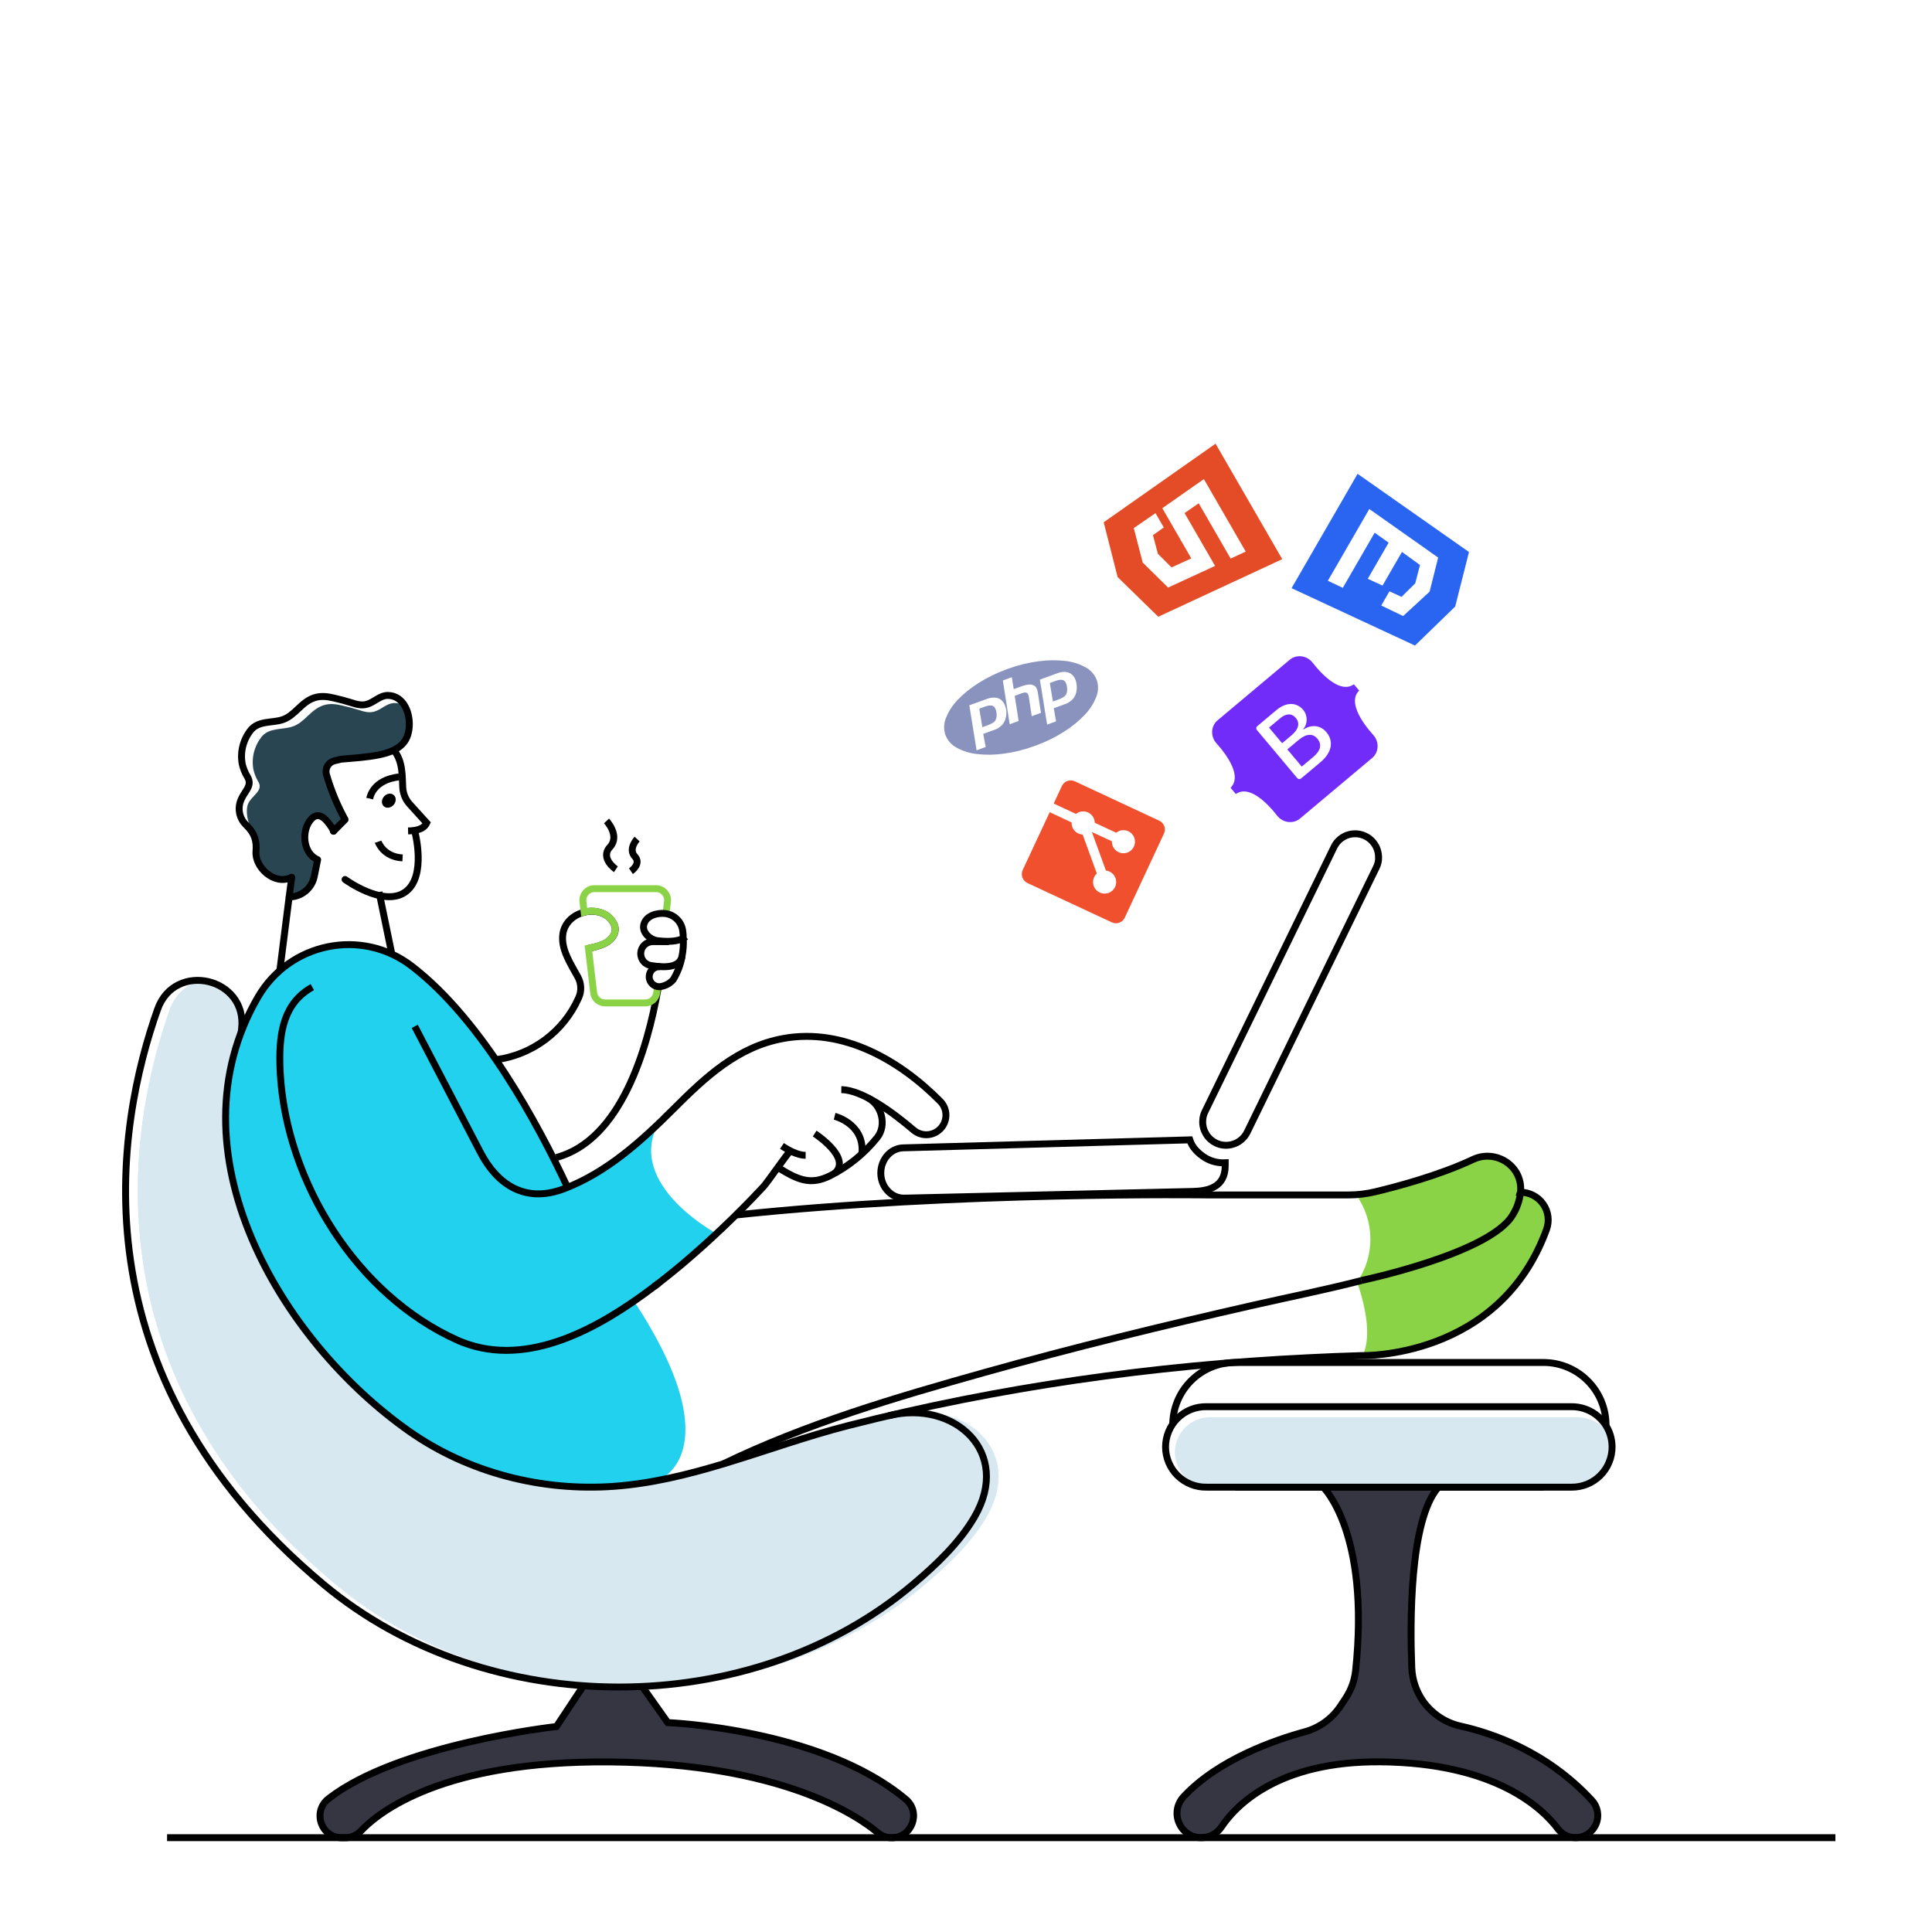 <svg width="80" height="80" viewBox="0 0 80 80" fill="none" xmlns="http://www.w3.org/2000/svg">
<path d="M16.79 30.64C16.566 31.014 16.097 31.173 15.694 31.253C15.178 31.359 14.646 31.387 14.124 31.433L13.821 31.508C13.763 31.526 13.71 31.555 13.664 31.593C13.618 31.631 13.579 31.678 13.552 31.732C13.524 31.785 13.506 31.843 13.501 31.903C13.495 31.962 13.502 32.023 13.52 32.08C13.707 32.725 13.966 33.348 14.29 33.938L13.809 34.417C13.674 34.233 13.667 33.911 13.485 33.942C13.309 33.767 13.101 33.681 12.886 33.916C12.466 34.376 12.534 35.332 13.152 35.596L13.014 36.285C12.966 36.526 12.836 36.742 12.646 36.898C12.457 37.054 12.219 37.14 11.973 37.14L12.08 36.325C11.36 36.689 10.543 35.901 10.6 35.253C10.637 34.808 10.536 34.501 10.207 34.178C10.185 34.157 10.318 34.077 10.297 34.055C10.205 33.774 10.192 33.446 10.284 33.261C10.444 32.929 10.915 32.736 10.698 32.374C10.603 32.217 10.534 32.045 10.493 31.866C10.449 31.628 10.457 31.383 10.516 31.148C10.575 30.914 10.684 30.695 10.834 30.506C11.154 30.122 11.674 30.225 12.099 30.089C12.617 29.929 12.856 29.374 13.398 29.203C13.667 29.117 13.917 29.157 14.186 29.218C14.414 29.271 14.64 29.33 14.864 29.401C15.088 29.471 15.285 29.529 15.504 29.464C15.793 29.384 16.017 29.113 16.333 29.111C16.49 29.108 16.645 29.157 16.771 29.251C17.005 29.671 17.006 30.281 16.79 30.64Z" fill="#284551"/>
<path d="M43.45 28.024V28.022" stroke="#CCDDE2" stroke-width="0.286" stroke-miterlimit="10"/>
<path d="M20.598 45.321V45.319" stroke="black" stroke-width="0.286" stroke-miterlimit="10"/>
<path d="M13.788 34.354C13.703 34.206 13.601 34.069 13.486 33.944C13.31 33.769 13.102 33.683 12.887 33.918C12.466 34.378 12.534 35.334 13.153 35.598L13.014 36.286C12.967 36.527 12.837 36.744 12.647 36.9C12.458 37.056 12.22 37.141 11.974 37.142" stroke="black" stroke-width="0.286" stroke-linecap="round" stroke-linejoin="round"/>
<path d="M11.587 40.19C11.622 39.922 11.71 39.221 11.794 38.552C11.874 37.932 11.945 37.335 11.973 37.138L12.08 36.325" stroke="black" stroke-width="0.286" stroke-linecap="round" stroke-linejoin="round"/>
<path d="M16.526 32.173C16.526 32.173 15.505 32.223 15.307 33.069" stroke="black" stroke-width="0.286" stroke-miterlimit="10"/>
<path d="M16.898 34.407C17.176 34.4 17.538 34.359 17.669 34.077L16.965 33.3C16.793 33.11 16.692 32.866 16.677 32.61C16.649 32.181 16.699 31.499 16.288 31.046" stroke="black" stroke-width="0.286" stroke-miterlimit="10"/>
<path d="M16.296 33.332C16.411 33.205 16.417 33.022 16.308 32.924C16.2 32.826 16.019 32.85 15.904 32.978C15.789 33.105 15.783 33.288 15.891 33.386C15.999 33.484 16.18 33.459 16.296 33.332Z" fill="black"/>
<path d="M16.226 39.51L15.696 36.938" stroke="black" stroke-width="0.286" stroke-miterlimit="10"/>
<path d="M29.672 51.081L26.254 53.877C30.366 60.149 27.254 61.3 27.254 61.3C26.65 61.416 26.04 61.498 25.427 61.545C22.454 61.76 19.405 60.993 16.954 59.274C11.994 55.794 7.674 48.83 9.978 42.766C10.172 42.253 10.409 41.757 10.686 41.284C10.925 40.873 11.23 40.503 11.587 40.19C12.213 39.642 12.984 39.286 13.807 39.166C14.63 39.045 15.47 39.165 16.227 39.51C16.517 39.643 16.791 39.807 17.044 40C18.339 40.991 19.517 42.4 20.532 43.878C21.433 45.215 22.244 46.611 22.96 48.056C23.158 48.45 23.337 48.823 23.495 49.165C24.931 48.584 26.135 47.597 27.255 46.532C25.901 49.06 29.672 51.081 29.672 51.081Z" fill="#22D1EE"/>
<path d="M27.28 53.126C27.214 53.177 27.146 53.23 27.078 53.28" stroke="black" stroke-width="0.286" stroke-miterlimit="10"/>
<path d="M17.174 42.5C18.08 44.236 18.987 45.975 19.894 47.718C20.578 49.033 21.734 49.845 23.362 49.222C25.133 48.543 26.562 47.246 27.883 45.925C29.205 44.603 30.544 43.339 32.452 42.998C34.918 42.558 37.252 43.902 38.932 45.6C39.061 45.73 39.143 45.899 39.164 46.081C39.185 46.262 39.144 46.446 39.048 46.602C38.986 46.701 38.904 46.786 38.806 46.851C38.709 46.916 38.598 46.959 38.483 46.977C38.367 46.995 38.248 46.989 38.136 46.957C38.023 46.925 37.918 46.87 37.829 46.794C37.033 46.115 35.738 45.133 34.837 45.12" stroke="black" stroke-width="0.286" stroke-miterlimit="10"/>
<path d="M32.379 47.45C32.656 47.635 33.04 47.84 33.36 47.84" stroke="black" stroke-width="0.286" stroke-miterlimit="10"/>
<path d="M35.926 45.457C36.517 45.749 36.732 46.603 36.315 47.114C35.787 47.769 35.124 48.305 34.373 48.685C33.55 49.095 33.022 48.845 32.213 48.344" stroke="black" stroke-width="0.286" stroke-miterlimit="10"/>
<path d="M34.56 46.222C34.56 46.222 35.73 46.512 35.698 47.647C35.696 47.696 35.688 47.744 35.673 47.79" stroke="black" stroke-width="0.286" stroke-miterlimit="10"/>
<path d="M33.734 46.938C33.734 46.938 35.302 47.951 34.556 48.589" stroke="black" stroke-width="0.286" stroke-miterlimit="10"/>
<path d="M64.038 50.91C62.19 55.99 57.017 56.133 56.425 56.133C56.673 55.61 56.74 54.693 56.197 53.085C56.561 52.553 56.752 51.923 56.745 51.279C56.739 50.635 56.534 50.008 56.159 49.485C56.166 49.478 56.17 49.47 56.177 49.463C56.435 49.447 56.692 49.409 56.944 49.347C57.837 49.134 59.597 48.667 60.994 48.01C61.941 47.562 63.046 48.279 62.965 49.325C62.965 49.338 62.965 49.351 62.96 49.366C63.145 49.366 63.327 49.411 63.491 49.496C63.655 49.582 63.796 49.705 63.902 49.857C64.008 50.009 64.076 50.184 64.099 50.367C64.123 50.55 64.102 50.737 64.038 50.91Z" fill="#8BD346"/>
<path d="M40.324 62.823C39.702 63.891 38.733 64.801 37.797 65.594C34.502 68.383 30.197 69.799 25.877 69.855C21.542 69.799 17.222 68.379 13.911 65.615C3.451 56.88 5.342 46.567 7.034 41.792C7.093 41.627 7.174 41.47 7.274 41.326C7.406 41.132 7.578 40.969 7.778 40.846C7.977 40.724 8.201 40.645 8.434 40.615C9.322 40.738 10.128 41.474 9.986 42.615C9.986 42.659 9.968 42.72 9.964 42.764C7.662 48.828 11.983 55.793 16.94 59.273C19.189 60.851 21.942 61.627 24.678 61.577H24.71C24.944 61.572 25.179 61.561 25.413 61.544C26.95 61.432 28.443 61.064 29.922 60.618C31.658 60.099 33.375 59.47 35.11 59.029C35.719 58.874 36.33 58.724 36.945 58.584C37.299 58.511 37.662 58.486 38.023 58.51C40.154 58.654 41.65 60.548 40.324 62.823Z" fill="#D7E8F0"/>
<path d="M40.85 62.823C40.228 63.891 39.258 64.801 38.322 65.594C34.896 68.497 30.375 69.915 25.874 69.855C21.54 69.799 17.219 68.379 13.909 65.615C3.451 56.88 5.342 46.567 7.034 41.792C7.093 41.627 7.174 41.47 7.274 41.326C7.406 41.132 7.578 40.969 7.778 40.846C7.977 40.724 8.201 40.645 8.434 40.615C9.322 40.738 10.128 41.474 9.986 42.615C9.986 42.659 9.968 42.72 9.964 42.764C7.662 48.828 11.983 55.793 16.94 59.273C19.189 60.851 21.942 61.627 24.678 61.577H24.71C25.122 61.583 25.532 61.572 25.939 61.544C27.476 61.432 28.969 61.064 30.449 60.618C32.185 60.099 33.902 59.47 35.636 59.029C36.245 58.874 36.857 58.724 37.47 58.584C37.653 58.547 37.837 58.522 38.023 58.51C40.418 58.349 42.284 60.364 40.85 62.823Z" fill="#D7E8F0"/>
<path d="M26.597 69.84L27.65 71.329C27.65 71.329 34.02 71.578 37.507 74.504C38.151 75.046 37.766 76.097 36.924 76.097C36.713 76.098 36.509 76.024 36.347 75.888C35.524 75.197 32.379 73.024 25.266 72.958C18.334 72.894 15.676 75.038 14.941 75.82C14.857 75.908 14.756 75.978 14.644 76.026C14.532 76.074 14.411 76.098 14.29 76.097H14.153C13.289 76.097 12.923 75.006 13.606 74.477C16.516 72.213 23.04 71.492 23.04 71.492L24.154 69.812" fill="#353642"/>
<path d="M54.79 61.58C54.79 61.58 56.741 63.434 56.132 69.18C56.088 69.59 55.945 69.984 55.716 70.327L55.504 70.647C55.156 71.168 54.632 71.545 54.028 71.71C52.754 72.058 50.442 72.864 49.014 74.392C48.41 75.039 48.859 76.094 49.744 76.094C49.909 76.094 50.072 76.054 50.217 75.976C50.363 75.898 50.487 75.786 50.578 75.649C51.16 74.774 52.921 72.915 57.168 72.954C61.958 72.999 63.888 74.903 64.506 75.724C64.592 75.838 64.703 75.931 64.83 75.996C64.958 76.06 65.099 76.093 65.242 76.094C65.421 76.093 65.596 76.041 65.745 75.942C65.895 75.844 66.012 75.704 66.084 75.54C66.155 75.376 66.177 75.194 66.146 75.018C66.116 74.841 66.035 74.677 65.913 74.546C64.045 72.517 61.76 71.76 60.499 71.479C59.866 71.343 59.306 70.974 58.93 70.447C58.643 70.039 58.479 69.557 58.459 69.059C58.389 67.278 58.352 62.953 59.559 61.582" fill="#353642"/>
<path d="M29.938 60.621C33.37 58.955 37.094 57.862 40.755 56.834C44.44 55.798 48.161 54.895 51.893 54.046C53.384 53.708 54.889 53.406 56.373 53.025" stroke="black" stroke-width="0.286" stroke-miterlimit="10"/>
<path d="M33.157 47.817H33.16H33.161" stroke="black" stroke-width="0.286" stroke-miterlimit="10"/>
<path d="M32.773 47.6C32.558 47.813 31.79 48.95 31.597 49.154C30.538 50.289 29.412 51.361 28.227 52.363C27.929 52.611 27.613 52.867 27.28 53.127C27.214 53.177 27.146 53.23 27.078 53.28C24.822 54.992 21.878 56.64 19.158 55.584C19.086 55.558 19.016 55.527 18.946 55.496C14.774 53.628 11.858 48.95 11.604 44.434C11.595 44.286 11.59 44.14 11.589 43.995C11.566 42.761 11.749 41.526 12.933 40.875" stroke="black" stroke-width="0.286" stroke-miterlimit="10"/>
<path d="M9.985 42.748L10.002 42.617C10.267 40.487 7.243 39.769 6.526 41.792C4.834 46.566 2.943 56.877 13.406 65.613C20.158 71.254 31.091 71.293 37.818 65.594C38.754 64.802 39.723 63.891 40.346 62.822C41.923 60.122 39.515 57.956 36.799 58.621" stroke="black" stroke-width="0.286" stroke-miterlimit="10"/>
<path d="M26.597 69.84L27.65 71.329C27.65 71.329 34.02 71.578 37.507 74.504C38.151 75.046 37.766 76.097 36.924 76.097C36.713 76.098 36.509 76.024 36.347 75.888C35.524 75.197 32.379 73.024 25.266 72.958C18.334 72.894 15.676 75.038 14.941 75.82C14.857 75.908 14.756 75.978 14.644 76.026C14.532 76.074 14.411 76.098 14.29 76.097H14.153C13.289 76.097 12.923 75.006 13.606 74.477C16.516 72.213 23.04 71.492 23.04 71.492L24.154 69.812" stroke="black" stroke-width="0.286" stroke-miterlimit="10"/>
<path d="M23.04 47.928C25.71 47.208 26.81 43.441 27.253 40.908" stroke="black" stroke-width="0.286" stroke-miterlimit="10"/>
<path d="M20.53 43.881C21.271 43.784 21.976 43.498 22.576 43.051C23.176 42.604 23.651 42.01 23.956 41.327C24.02 41.191 24.051 41.042 24.047 40.892C24.043 40.742 24.003 40.595 23.932 40.463C23.641 39.924 23.206 39.299 23.31 38.653C23.384 38.197 23.759 37.876 24.19 37.773C24.408 37.715 24.638 37.719 24.854 37.784C24.983 37.821 25.103 37.886 25.204 37.974C25.305 38.063 25.386 38.173 25.439 38.297C25.544 38.542 25.419 38.785 25.227 38.946C25.034 39.105 24.808 39.162 24.573 39.226C24.543 39.235 24.459 39.253 24.367 39.27" stroke="black" stroke-width="0.286" stroke-miterlimit="10"/>
<path d="M56.37 53.023C56.37 53.023 61.633 51.921 62.622 50.333C62.808 50.043 62.923 49.715 62.96 49.373" stroke="black" stroke-width="0.286" stroke-miterlimit="10"/>
<path d="M30.467 50.311C39.649 49.336 50.012 49.48 50.012 49.48H55.828C56.204 49.481 56.578 49.437 56.944 49.349C57.837 49.136 59.597 48.67 60.993 48.011C61.941 47.564 63.045 48.281 62.965 49.327C62.965 49.34 62.965 49.354 62.96 49.369C63.145 49.369 63.326 49.413 63.49 49.499C63.654 49.584 63.794 49.707 63.9 49.859C64.006 50.01 64.074 50.184 64.098 50.367C64.122 50.55 64.101 50.736 64.038 50.91C62.077 56.301 56.37 56.132 56.37 56.132C55.64 56.154 54.912 56.182 54.181 56.22C47.747 56.533 41.37 57.436 35.126 59.03C33.392 59.471 31.675 60.1 29.939 60.62C28.459 61.067 26.964 61.433 25.427 61.545C22.454 61.76 19.405 60.992 16.954 59.274C11.587 55.507 6.968 47.654 10.686 41.28C11.999 39.03 14.972 38.414 17.044 40C19.966 42.236 22.301 46.592 23.498 49.162" stroke="black" stroke-width="0.286" stroke-miterlimit="10"/>
<path d="M63.917 61.58H51.139" stroke="black" stroke-width="0.286" stroke-miterlimit="10"/>
<path d="M48.56 58.999C48.562 58.315 48.834 57.66 49.318 57.176C49.802 56.692 50.457 56.42 51.141 56.417H63.92C64.604 56.419 65.26 56.692 65.743 57.176C66.227 57.659 66.5 58.315 66.502 58.999" stroke="black" stroke-width="0.286" stroke-miterlimit="10"/>
<path d="M66.753 59.914C66.754 60.133 66.711 60.35 66.627 60.553C66.544 60.755 66.421 60.939 66.266 61.094C66.111 61.249 65.927 61.371 65.725 61.455C65.522 61.538 65.305 61.581 65.087 61.58H49.966C49.588 61.544 49.239 61.361 48.994 61.071C48.749 60.78 48.627 60.405 48.656 60.026C48.685 59.647 48.861 59.294 49.147 59.044C49.433 58.793 49.806 58.665 50.186 58.686H65.306C65.574 58.686 65.839 58.751 66.076 58.875C66.314 58.999 66.519 59.179 66.672 59.399C66.726 59.566 66.753 59.74 66.753 59.914Z" fill="#D7E8F0"/>
<path d="M66.753 59.914C66.753 60.133 66.711 60.35 66.627 60.553C66.544 60.755 66.421 60.939 66.266 61.094C66.111 61.249 65.927 61.371 65.725 61.455C65.522 61.538 65.305 61.581 65.086 61.58H49.966C49.745 61.585 49.524 61.545 49.318 61.464C49.111 61.382 48.923 61.26 48.764 61.105C48.606 60.95 48.48 60.765 48.394 60.56C48.308 60.355 48.263 60.136 48.263 59.914C48.263 59.692 48.308 59.472 48.394 59.268C48.48 59.063 48.606 58.878 48.764 58.723C48.923 58.568 49.111 58.446 49.318 58.364C49.524 58.283 49.745 58.243 49.966 58.248H65.086C65.438 58.248 65.781 58.359 66.066 58.566C66.351 58.773 66.563 59.064 66.672 59.399C66.725 59.566 66.753 59.739 66.753 59.914Z" stroke="black" stroke-width="0.286" stroke-miterlimit="10"/>
<path d="M27.225 40.849L27.194 41.106C27.18 41.222 27.124 41.33 27.037 41.408C26.949 41.486 26.836 41.529 26.718 41.529H25.057C24.939 41.529 24.826 41.486 24.738 41.408C24.651 41.33 24.595 41.222 24.581 41.106L24.366 39.266C24.458 39.248 24.542 39.23 24.572 39.222C24.807 39.158 25.035 39.103 25.226 38.941C25.416 38.779 25.546 38.541 25.438 38.292C25.385 38.169 25.305 38.059 25.203 37.97C25.102 37.881 24.982 37.816 24.853 37.779C24.637 37.715 24.407 37.711 24.189 37.768L24.138 37.33C24.131 37.263 24.138 37.195 24.158 37.131C24.179 37.066 24.213 37.007 24.258 36.957C24.302 36.907 24.358 36.867 24.419 36.839C24.48 36.811 24.547 36.797 24.614 36.797H27.164C27.231 36.797 27.298 36.812 27.359 36.839C27.421 36.867 27.476 36.907 27.52 36.957C27.565 37.008 27.599 37.067 27.619 37.131C27.64 37.195 27.647 37.263 27.639 37.33L27.58 37.83" stroke="#8BD346" stroke-width="0.286" stroke-miterlimit="10"/>
<path d="M27.446 38.973L27.444 38.989" stroke="black" stroke-width="0.286" stroke-miterlimit="10"/>
<path d="M27.322 40.028V40.023" stroke="black" stroke-width="0.286" stroke-miterlimit="10"/>
<path d="M27.346 40.029C27.338 40.028 27.331 40.028 27.324 40.029C27.314 40.028 27.304 40.028 27.294 40.029C27.19 40.03 27.09 40.069 27.014 40.139C26.938 40.21 26.891 40.306 26.883 40.41C26.874 40.513 26.905 40.616 26.969 40.697C27.033 40.779 27.125 40.834 27.227 40.851C27.271 40.86 27.317 40.86 27.361 40.851C27.56 40.819 27.743 40.718 27.876 40.566C28.053 40.274 28.177 39.953 28.24 39.617C28.241 39.613 28.241 39.61 28.24 39.606C28.289 39.359 28.307 39.106 28.295 38.854M28.295 38.854C28.295 38.746 28.282 38.639 28.269 38.534C28.244 38.359 28.164 38.196 28.04 38.07C27.916 37.944 27.755 37.86 27.58 37.833C27.571 37.833 27.561 37.833 27.552 37.828C27.216 37.786 26.745 37.913 26.657 38.293C26.578 38.635 26.949 38.929 27.253 38.955C27.253 38.955 27.334 38.965 27.446 38.973C27.672 38.988 28.047 38.986 28.295 38.854ZM28.295 38.854C28.332 38.835 28.366 38.813 28.398 38.786" stroke="black" stroke-width="0.286" stroke-miterlimit="10"/>
<path d="M27.696 38.991H27.641H27.214H27.026C26.899 38.992 26.777 39.041 26.685 39.128C26.593 39.216 26.538 39.336 26.531 39.462C26.525 39.586 26.565 39.707 26.643 39.803C26.721 39.899 26.831 39.962 26.954 39.981C27.506 40.07 28.136 40.088 28.244 39.594" stroke="black" stroke-width="0.286" stroke-miterlimit="10"/>
<path d="M54.79 61.58C54.79 61.58 56.741 63.434 56.132 69.18C56.088 69.59 55.945 69.984 55.716 70.327L55.504 70.647C55.156 71.168 54.632 71.545 54.028 71.71C52.754 72.058 50.442 72.864 49.014 74.392C48.41 75.039 48.859 76.094 49.744 76.094C49.909 76.094 50.072 76.054 50.217 75.976C50.363 75.898 50.487 75.786 50.578 75.649C51.16 74.774 52.921 72.915 57.168 72.954C61.958 72.999 63.888 74.903 64.506 75.724C64.592 75.838 64.703 75.931 64.83 75.996C64.958 76.06 65.099 76.093 65.242 76.094C65.421 76.093 65.596 76.041 65.745 75.942C65.895 75.844 66.012 75.704 66.084 75.54C66.155 75.376 66.177 75.194 66.146 75.018C66.116 74.841 66.035 74.677 65.913 74.546C64.045 72.517 61.76 71.76 60.499 71.479C59.866 71.343 59.306 70.974 58.93 70.447C58.643 70.039 58.479 69.557 58.459 69.059C58.389 67.278 58.352 62.953 59.559 61.582" stroke="black" stroke-width="0.286" stroke-miterlimit="10"/>
<path d="M50.733 48.149V48.278C50.733 49.166 50.018 49.318 49.401 49.334L37.448 49.612C36.924 49.625 36.483 49.167 36.472 48.594V48.57C36.472 48.01 36.885 47.542 37.401 47.53C37.401 47.53 44.089 47.342 49.266 47.199C49.365 47.513 49.605 47.754 49.906 47.944C50.156 48.093 50.444 48.164 50.733 48.149Z" stroke="black" stroke-width="0.286" stroke-miterlimit="10"/>
<path d="M57.087 35.501C57.088 35.647 57.054 35.791 56.989 35.921L51.644 46.88C51.581 47.007 51.492 47.119 51.381 47.208C51.27 47.297 51.142 47.36 51.004 47.394C50.783 47.451 50.55 47.427 50.345 47.327C50.181 47.246 50.042 47.121 49.946 46.965C49.85 46.81 49.799 46.63 49.8 46.447C49.8 46.402 49.803 46.357 49.809 46.313C49.824 46.213 49.853 46.117 49.898 46.027L55.242 35.067C55.339 34.87 55.499 34.712 55.697 34.618C55.895 34.524 56.119 34.5 56.332 34.55C56.546 34.599 56.736 34.72 56.872 34.892C57.008 35.063 57.083 35.276 57.082 35.495L57.087 35.501Z" stroke="black" stroke-width="0.286" stroke-miterlimit="10"/>
<path d="M13.81 34.419C13.804 34.397 13.795 34.375 13.788 34.354C13.781 34.332 13.77 34.307 13.764 34.283" stroke="black" stroke-width="0.286" stroke-linecap="round" stroke-linejoin="round"/>
<path d="M13.81 34.42L13.974 34.255L14.288 33.938" stroke="black" stroke-width="0.286" stroke-linecap="round" stroke-linejoin="round"/>
<path d="M15.656 34.854C15.656 34.854 15.866 35.482 16.67 35.524" stroke="black" stroke-width="0.286" stroke-miterlimit="10"/>
<path d="M12.08 36.325C11.36 36.689 10.543 35.902 10.6 35.253C10.637 34.808 10.536 34.501 10.207 34.178C10.186 34.157 10.166 34.134 10.146 34.113C10.021 33.977 9.94 33.806 9.913 33.623C9.886 33.44 9.914 33.253 9.994 33.086C10.144 32.738 10.466 32.534 10.242 32.159C10.144 31.997 10.072 31.82 10.03 31.635C9.985 31.39 9.993 31.138 10.054 30.896C10.115 30.655 10.227 30.429 10.382 30.234C10.712 29.834 11.249 29.945 11.69 29.805C12.22 29.636 12.468 29.066 13.025 28.89C13.303 28.803 13.562 28.842 13.84 28.906C14.074 28.961 14.31 29.022 14.538 29.094C14.766 29.166 14.974 29.228 15.202 29.16C15.5 29.073 15.73 28.798 16.054 28.796C16.379 28.794 16.629 28.985 16.774 29.252C17.005 29.671 17.006 30.281 16.79 30.642C16.566 31.017 16.097 31.175 15.694 31.256C15.178 31.362 14.646 31.39 14.124 31.436L13.821 31.51C13.705 31.546 13.609 31.626 13.553 31.733C13.496 31.84 13.484 31.965 13.52 32.08C13.708 32.726 13.966 33.349 14.29 33.938" stroke="black" stroke-width="0.286" stroke-miterlimit="10"/>
<path d="M14.288 36.417C14.288 36.417 15.875 37.579 16.78 36.938C17.685 36.297 17.174 34.419 17.174 34.419" stroke="black" stroke-width="0.286" stroke-linecap="round" stroke-linejoin="round"/>
<path d="M25.503 35.994C25.503 35.994 24.829 35.538 25.258 35.073C25.686 34.607 25.115 33.993 25.115 33.993" stroke="black" stroke-width="0.286" stroke-miterlimit="10"/>
<path d="M26.126 36.074C26.126 36.074 26.572 35.772 26.286 35.463C25.999 35.154 26.381 34.743 26.381 34.743" stroke="black" stroke-width="0.286" stroke-miterlimit="10"/>
<g clip-path="url(#clip0_91_715)">
<path d="M48.002 33.983L44.505 32.352C44.412 32.309 44.302 32.301 44.197 32.339C44.093 32.377 44.014 32.454 43.97 32.547L43.632 33.273L44.553 33.702C44.591 33.671 44.637 33.645 44.689 33.626C44.938 33.535 45.212 33.663 45.302 33.912C45.322 33.964 45.331 34.018 45.331 34.071L45.331 34.068L46.218 34.482C46.256 34.45 46.303 34.423 46.355 34.404C46.604 34.314 46.878 34.442 46.969 34.69C47.059 34.938 46.931 35.213 46.683 35.303C46.434 35.393 46.16 35.265 46.07 35.017C46.047 34.956 46.038 34.893 46.041 34.832L46.041 34.835L45.212 34.451L45.793 36.047C45.97 36.068 46.126 36.184 46.19 36.359C46.281 36.608 46.152 36.883 45.904 36.974C45.655 37.064 45.38 36.936 45.289 36.687C45.244 36.563 45.254 36.433 45.305 36.322C45.331 36.265 45.368 36.214 45.414 36.171L45.417 36.168L44.83 34.556C44.64 34.547 44.468 34.428 44.4 34.242C44.378 34.179 44.369 34.115 44.372 34.052L44.372 34.056L43.466 33.63L42.347 36.027C42.304 36.121 42.297 36.23 42.335 36.335C42.373 36.44 42.449 36.519 42.542 36.563L46.039 38.193C46.132 38.236 46.242 38.244 46.347 38.206C46.451 38.168 46.53 38.091 46.574 37.998L48.197 34.517C48.24 34.424 48.248 34.314 48.211 34.21C48.172 34.105 48.096 34.026 48.002 33.983L48.002 33.983Z" fill="#F1502F"/>
</g>
<g clip-path="url(#clip1_91_715)">
<path d="M41.703 27.707C41.694 27.711 41.683 27.715 41.672 27.718C41.252 27.871 40.859 28.066 40.496 28.296L40.532 28.276C40.184 28.492 39.893 28.73 39.638 28.997L39.659 28.978C39.441 29.201 39.28 29.452 39.172 29.726L39.17 29.728C39.081 29.945 39.066 30.196 39.148 30.435L39.149 30.436C39.24 30.673 39.412 30.855 39.621 30.964L39.62 30.964C39.881 31.105 40.166 31.194 40.462 31.224L40.477 31.225C40.815 31.264 41.191 31.26 41.567 31.207L41.596 31.202C41.982 31.151 42.408 31.048 42.828 30.895L42.861 30.883L42.859 30.884L42.889 30.873C43.309 30.72 43.703 30.525 44.065 30.295L44.03 30.316C44.378 30.1 44.668 29.861 44.923 29.594L44.903 29.614C45.12 29.39 45.282 29.139 45.39 28.866L45.391 28.863C45.481 28.646 45.495 28.396 45.413 28.156L45.413 28.155C45.321 27.918 45.15 27.735 44.941 27.626L44.941 27.627C44.68 27.486 44.395 27.397 44.099 27.367L44.085 27.366C43.746 27.327 43.37 27.331 42.994 27.384L42.965 27.389C42.579 27.439 42.153 27.542 41.733 27.695C41.722 27.699 41.711 27.703 41.7 27.707L41.702 27.706L41.703 27.707ZM41.578 29.9C41.556 29.943 41.526 29.984 41.492 30.02L41.489 30.023C41.459 30.054 41.421 30.086 41.38 30.115L41.376 30.119C41.337 30.151 41.288 30.18 41.234 30.199C41.232 30.2 41.23 30.201 41.227 30.202L40.713 30.389L40.816 30.932L40.438 31.069L40.138 29.205L40.862 28.942C40.867 28.94 40.872 28.938 40.878 28.936C40.972 28.901 41.068 28.885 41.163 28.885L41.157 28.885C41.244 28.885 41.326 28.905 41.398 28.942L41.399 28.942C41.466 28.983 41.524 29.042 41.566 29.114L41.568 29.117C41.588 29.152 41.608 29.195 41.624 29.24C41.643 29.291 41.656 29.343 41.664 29.395L41.663 29.389C41.671 29.439 41.674 29.485 41.672 29.529L41.672 29.524C41.672 29.568 41.669 29.61 41.664 29.65C41.655 29.692 41.644 29.735 41.631 29.778C41.618 29.821 41.602 29.861 41.581 29.898L41.58 29.899L41.578 29.9ZM42.723 29.657L42.603 28.867C42.599 28.837 42.591 28.803 42.579 28.771C42.577 28.764 42.574 28.757 42.571 28.75L42.571 28.752C42.561 28.723 42.541 28.701 42.516 28.688C42.492 28.679 42.466 28.675 42.44 28.676L42.438 28.676C42.402 28.678 42.362 28.686 42.324 28.7C42.319 28.701 42.315 28.703 42.31 28.705L42.311 28.705L42.017 28.812L42.179 29.855L41.808 29.99L41.526 28.177L41.898 28.042L41.976 28.536L42.31 28.414C42.316 28.412 42.322 28.41 42.329 28.407C42.416 28.376 42.503 28.356 42.591 28.346L42.583 28.347C42.654 28.338 42.721 28.348 42.782 28.373L42.782 28.373C42.834 28.39 42.88 28.425 42.909 28.474L42.91 28.475C42.922 28.497 42.934 28.523 42.944 28.55C42.96 28.595 42.97 28.64 42.974 28.684L42.974 28.68L43.104 29.518L42.723 29.657ZM44.579 28.336C44.585 28.387 44.588 28.43 44.589 28.472L44.589 28.463C44.59 28.51 44.585 28.552 44.576 28.593L44.577 28.591C44.574 28.638 44.565 28.68 44.551 28.721L44.551 28.72C44.537 28.761 44.52 28.799 44.5 28.836L44.499 28.837C44.477 28.88 44.447 28.921 44.413 28.957L44.41 28.96C44.38 28.991 44.342 29.023 44.301 29.052L44.296 29.055C44.257 29.088 44.209 29.116 44.155 29.136C44.153 29.137 44.151 29.138 44.148 29.139L43.634 29.326L43.73 29.87L43.359 30.005L43.059 28.141L43.776 27.88C43.782 27.877 43.789 27.875 43.795 27.873C43.891 27.838 43.988 27.821 44.084 27.821L44.078 27.821C44.163 27.821 44.242 27.842 44.312 27.88L44.312 27.88C44.383 27.92 44.444 27.979 44.487 28.053L44.489 28.055C44.507 28.088 44.524 28.125 44.539 28.166C44.56 28.223 44.574 28.282 44.58 28.34L44.58 28.335L44.579 28.336ZM43.727 28.189L43.471 28.282L43.599 29.048L43.822 28.967L43.836 28.962C43.901 28.938 43.963 28.909 44.021 28.875L44.015 28.878C44.065 28.85 44.105 28.813 44.137 28.771L44.136 28.773C44.16 28.728 44.176 28.68 44.185 28.631L44.185 28.628C44.194 28.569 44.193 28.505 44.181 28.441L44.181 28.437C44.177 28.401 44.167 28.36 44.152 28.32C44.145 28.301 44.137 28.282 44.129 28.265L44.13 28.267C44.111 28.227 44.082 28.195 44.048 28.173L44.048 28.173C44.008 28.156 43.964 28.147 43.918 28.149L43.916 28.149C43.862 28.15 43.803 28.161 43.745 28.183C43.739 28.185 43.733 28.187 43.727 28.189L43.728 28.189L43.727 28.189ZM40.806 29.252L40.551 29.345L40.677 30.112L40.901 30.03L40.915 30.025C40.98 30.001 41.042 29.972 41.1 29.938L41.094 29.942C41.144 29.913 41.184 29.876 41.217 29.834L41.215 29.836C41.239 29.791 41.255 29.743 41.264 29.694L41.264 29.691C41.273 29.632 41.272 29.568 41.261 29.504L41.26 29.5C41.256 29.464 41.246 29.423 41.231 29.383C41.224 29.364 41.217 29.345 41.208 29.328L41.209 29.33C41.19 29.29 41.161 29.258 41.127 29.236L41.127 29.236C41.087 29.219 41.043 29.21 40.998 29.212L40.995 29.212C40.941 29.213 40.882 29.224 40.824 29.246C40.818 29.248 40.812 29.25 40.806 29.252L40.807 29.252L40.806 29.252Z" fill="#8993BE"/>
</g>
<g clip-path="url(#clip2_91_715)">
<path d="M56.701 21.076L54.984 24.048L55.603 24.341L56.922 22.058L57.501 22.47L56.636 23.967L57.248 24.247L58.052 22.854L58.799 23.395L58.602 24.155L58.034 24.716L57.534 24.484L57.194 25.073L58.101 25.509L59.197 24.499L59.551 23.088L56.701 21.077L56.701 21.076ZM53.481 24.355L56.215 19.62L60.828 22.858L60.256 25.117L58.591 26.731L53.481 24.355Z" fill="#2965F1"/>
</g>
<g clip-path="url(#clip3_91_715)">
<path d="M53.095 23.154L47.961 25.538L46.277 23.893L45.702 21.626L50.334 18.372L53.095 23.154ZM51.583 22.84L49.85 19.838L48.129 21.044L49.329 23.123L48.511 23.495L47.945 22.93L47.741 22.16L48.19 21.842L47.847 21.248L46.947 21.868L47.317 23.293L47.325 23.306L47.328 23.305L48.368 24.33L50.314 23.433L49.051 21.246L49.636 20.84L50.958 23.129L51.583 22.84Z" fill="#E34C26"/>
</g>
<g clip-path="url(#clip4_91_715)">
<path fill-rule="evenodd" clip-rule="evenodd" d="M50.418 29.826C50.126 30.07 50.125 30.506 50.367 30.774C50.599 31.032 50.876 31.387 51.024 31.74C51.174 32.094 51.176 32.396 50.956 32.62L51.172 32.879C51.432 32.7 51.728 32.755 52.051 32.964C52.373 33.172 52.674 33.506 52.888 33.779C53.11 34.064 53.54 34.138 53.831 33.894L56.817 31.388C57.109 31.144 57.11 30.708 56.869 30.439C56.636 30.181 56.36 29.827 56.211 29.474C56.062 29.119 56.058 28.818 56.279 28.594L56.062 28.335C55.803 28.514 55.507 28.459 55.184 28.25C54.862 28.042 54.561 27.708 54.347 27.434C54.125 27.15 53.695 27.076 53.404 27.32L50.418 29.826ZM54.921 30.315C55.24 30.695 55.15 31.165 54.679 31.56L53.876 32.234C53.853 32.253 53.823 32.262 53.794 32.26C53.764 32.257 53.736 32.243 53.717 32.22L52.046 30.229C52.027 30.206 52.018 30.176 52.02 30.146C52.023 30.117 52.037 30.089 52.06 30.07L52.858 29.4C53.251 29.07 53.688 29.067 53.962 29.394C54.155 29.623 54.154 29.974 53.963 30.196L53.973 30.208C54.302 29.988 54.679 30.027 54.921 30.315ZM53.006 29.744L52.548 30.128L53.09 30.775L53.476 30.451C53.774 30.201 53.837 29.943 53.657 29.729C53.489 29.528 53.254 29.535 53.006 29.744ZM53.306 31.031L53.903 31.743L54.378 31.345C54.688 31.085 54.748 30.823 54.551 30.589C54.355 30.355 54.086 30.377 53.76 30.65L53.306 31.031Z" fill="#712CF9"/>
</g>
<path d="M6.918 76.094H76" stroke="black" stroke-width="0.286" stroke-miterlimit="10"/>
<defs>
<clipPath id="clip0_91_715">
<rect width="6.667" height="6.667" fill="white" transform="translate(41 33.28) rotate(-20)"/>
</clipPath>
<clipPath id="clip1_91_715">
<rect width="6.667" height="6.667" fill="white" transform="translate(38 27.28) rotate(-20)"/>
</clipPath>
<clipPath id="clip2_91_715">
<rect width="6.667" height="6.667" fill="white" transform="translate(53 24.77) rotate(-60)"/>
</clipPath>
<clipPath id="clip3_91_715">
<rect width="6.667" height="6.667" fill="white" transform="translate(50.218 17.778) rotate(60)"/>
</clipPath>
<clipPath id="clip4_91_715">
<rect width="6.667" height="6.667" fill="white" transform="translate(49 30.29) rotate(-40)"/>
</clipPath>
</defs>
</svg>
